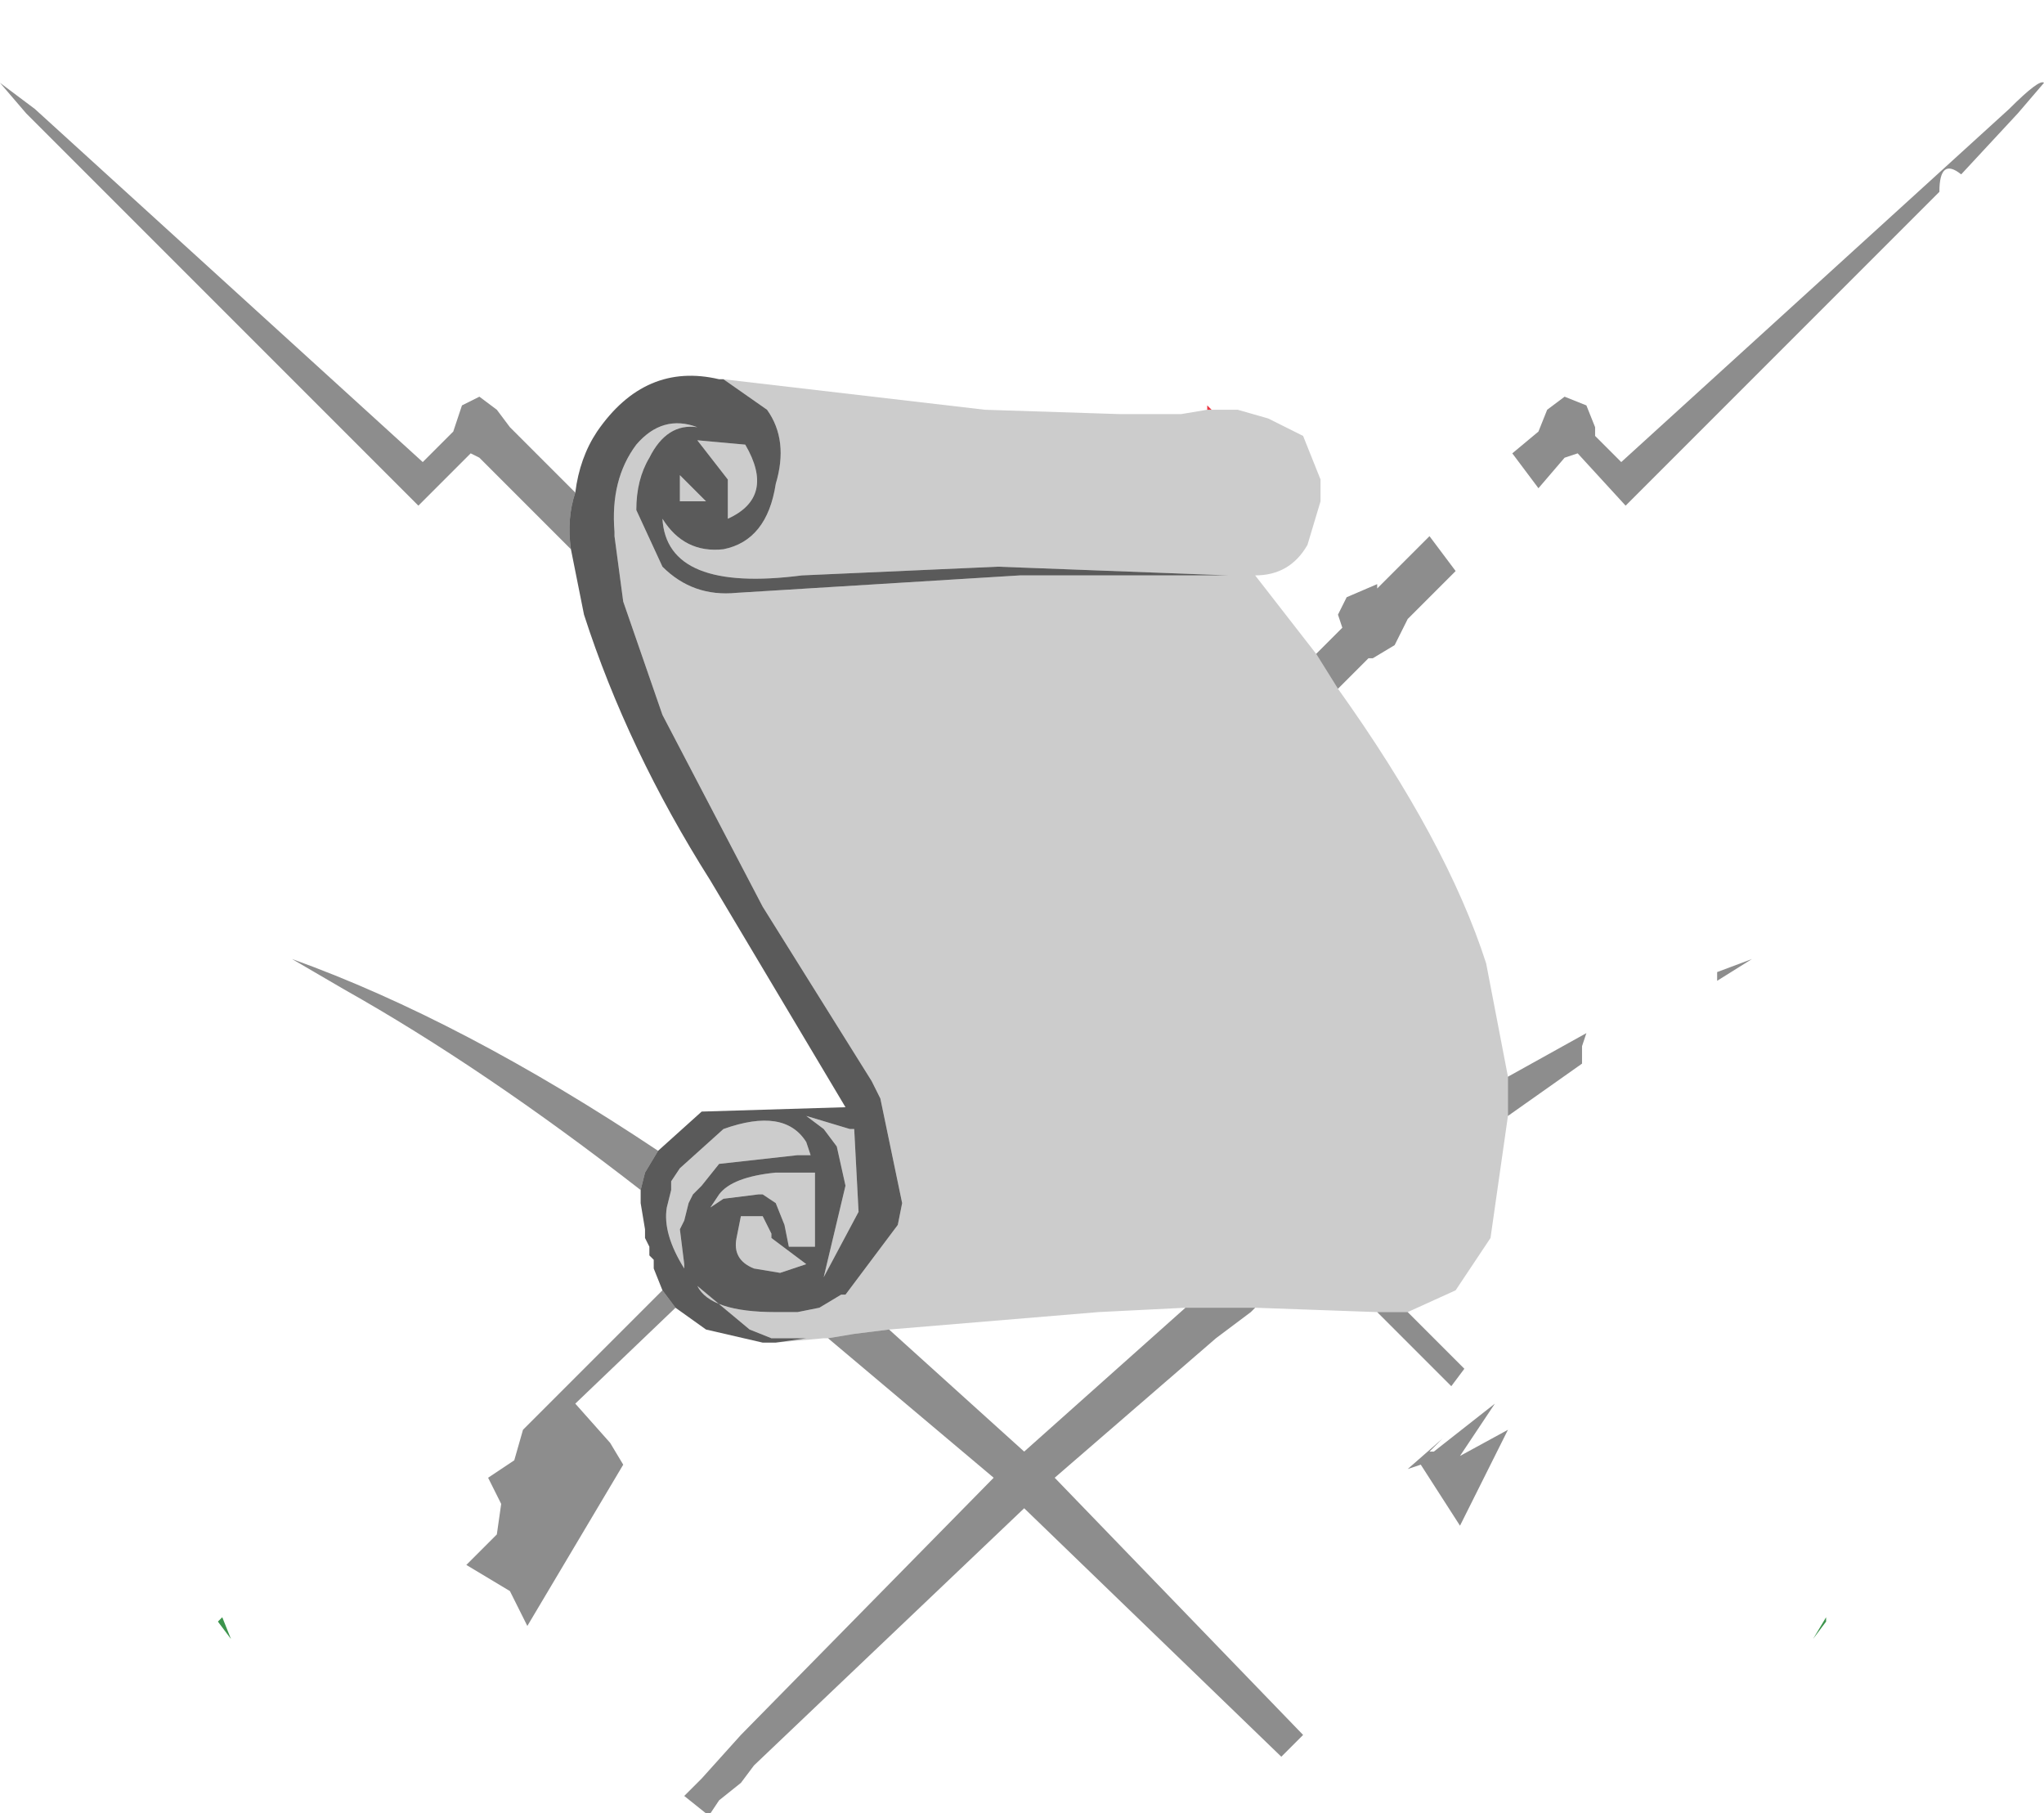 <?xml version="1.0" encoding="UTF-8" standalone="no"?>
<svg xmlns:xlink="http://www.w3.org/1999/xlink" height="20.8px" width="23.45px" xmlns="http://www.w3.org/2000/svg">
  <g transform="matrix(1.0, 0.0, 0.0, 1.0, 0.0, 0.0)">
    <path d="M22.25 2.2 L18.65 5.8 18.1 5.2 17.95 5.25 17.65 5.6 17.35 5.2 17.65 4.95 17.75 4.7 17.95 4.55 18.2 4.65 18.3 4.9 18.3 5.0 18.6 5.3 23.05 1.25 Q23.4 0.9 23.45 0.95 L23.15 1.3 22.5 2.0 Q22.25 1.8 22.25 2.2 M15.1 7.5 L15.4 7.2 15.35 7.05 15.45 6.85 15.8 6.7 15.8 6.75 16.4 6.15 16.7 6.55 16.15 7.1 16.0 7.4 15.75 7.55 15.7 7.55 15.35 7.9 15.1 7.5 M17.3 12.35 L18.2 11.85 18.15 12.0 18.15 12.2 17.3 12.8 17.3 12.55 17.3 12.35 M16.15 15.05 L16.8 15.7 16.65 15.9 15.8 15.05 15.95 15.05 16.15 15.05 M14.4 15.0 L14.35 15.05 13.95 15.35 12.1 16.95 14.95 19.9 14.7 20.15 11.75 17.3 8.65 20.25 8.5 20.45 8.25 20.65 8.15 20.8 8.1 20.8 7.85 20.6 8.05 20.4 8.5 19.9 11.4 16.95 9.5 15.35 9.8 15.3 10.2 15.25 11.75 16.65 13.6 15.0 14.1 15.0 14.4 15.0 M7.75 15.0 L6.6 16.1 7.0 16.55 7.15 16.8 6.05 18.65 5.85 18.25 5.35 17.95 5.7 17.6 5.75 17.25 5.6 16.95 5.9 16.75 6.0 16.4 7.6 14.8 7.75 15.0 M7.35 13.65 Q5.55 12.25 3.95 11.35 L3.35 11.0 Q5.3 11.7 7.55 13.2 L7.4 13.45 7.35 13.65 M6.55 6.3 L5.5 5.25 5.4 5.2 4.8 5.8 0.3 1.3 0.0 0.95 0.4 1.25 4.85 5.3 5.2 4.95 5.3 4.65 5.5 4.55 5.7 4.7 5.85 4.9 6.6 5.65 Q6.5 5.95 6.55 6.3 M19.7 11.25 L19.7 11.15 20.1 11.0 19.7 11.25 M16.5 16.55 L16.4 16.65 16.45 16.65 17.15 16.1 16.75 16.7 17.3 16.4 16.75 17.5 16.3 16.8 16.15 16.85 16.55 16.5 16.5 16.55" fill="#000000" fill-opacity="0.447" fill-rule="evenodd" stroke="none"/>
    <path d="M20.8 18.8 L20.95 18.55 20.95 18.6 20.8 18.8 M2.5 18.6 L2.55 18.55 2.65 18.8 2.5 18.6" fill="#3c944c" fill-rule="evenodd" stroke="none"/>
    <path d="M11.2 0.3 L11.05 0.15 Q11.05 0.0 11.2 0.0 L11.35 0.15 11.2 0.3" fill="#ffffff" fill-opacity="0.0" fill-rule="evenodd" stroke="none"/>
    <path d="M13.85 4.7 L13.85 4.65 13.9 4.7 13.85 4.7" fill="#eb3643" fill-rule="evenodd" stroke="none"/>
    <path d="M8.3 4.35 L11.3 4.7 12.85 4.75 13.55 4.75 13.85 4.7 13.9 4.7 14.0 4.7 14.2 4.7 14.55 4.8 14.95 5.0 15.15 5.5 15.15 5.75 15.0 6.25 Q14.8 6.6 14.4 6.6 L15.1 7.5 15.35 7.9 Q16.6 9.65 17.05 11.05 L17.3 12.35 17.3 12.55 17.3 12.8 17.1 14.2 16.7 14.8 16.15 15.05 15.95 15.05 15.8 15.05 14.4 15.0 14.1 15.0 13.6 15.0 12.6 15.05 10.2 15.25 9.8 15.3 9.5 15.35 9.45 15.35 8.9 15.4 9.25 15.35 8.85 15.35 8.6 15.25 8.0 14.75 Q8.15 15.05 8.9 15.05 L9.15 15.05 9.4 15.0 9.65 14.85 9.7 14.85 10.3 14.05 10.35 13.8 10.1 12.6 10.0 12.4 8.75 10.4 7.6 8.2 7.15 6.9 7.05 6.15 7.05 6.1 Q7.0 5.5 7.3 5.1 7.6 4.75 8.0 4.9 7.65 4.85 7.45 5.25 7.3 5.5 7.3 5.85 L7.6 6.5 Q7.95 6.85 8.45 6.8 L11.7 6.6 14.1 6.6 11.45 6.5 9.2 6.6 Q7.65 6.8 7.6 5.95 7.85 6.35 8.3 6.3 8.8 6.2 8.9 5.55 9.05 5.05 8.8 4.7 L8.3 4.35 M7.8 5.75 L7.8 5.45 8.1 5.75 7.8 5.75 M8.35 5.95 L8.35 5.5 8.0 5.05 8.55 5.1 Q8.9 5.7 8.35 5.95 M9.3 13.25 L9.15 13.25 8.25 13.35 8.05 13.6 7.95 13.7 7.9 13.8 7.85 14.0 7.8 14.1 7.85 14.5 7.85 14.55 Q7.6 14.15 7.65 13.85 L7.7 13.65 7.7 13.55 7.8 13.4 8.3 12.95 Q9.0 12.7 9.25 13.1 L9.3 13.25 M9.25 13.45 L9.35 13.45 9.35 14.3 9.05 14.3 9.0 14.05 8.9 13.8 8.75 13.7 8.7 13.7 8.3 13.75 8.15 13.85 8.25 13.7 Q8.4 13.5 8.9 13.45 L9.25 13.45 M9.75 12.95 L9.8 12.95 9.85 13.9 9.45 14.65 9.7 13.6 9.6 13.15 9.45 12.95 9.25 12.8 9.75 12.95 M8.85 14.2 L9.25 14.5 8.95 14.6 8.65 14.55 Q8.4 14.45 8.45 14.2 L8.5 13.95 8.55 13.95 8.75 13.95 8.85 14.15 8.85 14.2" fill="#000000" fill-opacity="0.2" fill-rule="evenodd" stroke="none"/>
    <path d="M8.9 15.4 L8.75 15.4 8.1 15.25 7.75 15.0 7.6 14.8 7.5 14.55 7.5 14.45 7.45 14.4 7.45 14.3 7.4 14.2 7.4 14.1 7.35 13.8 7.35 13.65 7.4 13.45 7.55 13.2 8.05 12.75 9.7 12.7 8.15 10.1 Q7.2 8.6 6.7 7.05 L6.55 6.3 Q6.5 5.95 6.6 5.65 6.65 5.25 6.85 4.95 7.4 4.15 8.25 4.35 L8.3 4.35 8.8 4.7 Q9.05 5.05 8.9 5.55 8.8 6.2 8.3 6.3 7.85 6.35 7.6 5.95 7.65 6.8 9.2 6.6 L11.45 6.5 14.1 6.6 11.7 6.6 8.45 6.8 Q7.95 6.85 7.6 6.5 L7.3 5.85 Q7.3 5.5 7.45 5.25 7.65 4.85 8.0 4.9 7.6 4.75 7.3 5.1 7.0 5.5 7.05 6.1 L7.05 6.15 7.15 6.9 7.6 8.2 8.75 10.4 10.0 12.4 10.1 12.6 10.35 13.8 10.3 14.05 9.7 14.85 9.65 14.85 9.4 15.0 9.15 15.05 8.9 15.05 Q8.15 15.05 8.0 14.75 L8.6 15.25 8.85 15.35 9.25 15.35 8.9 15.4 M8.35 5.95 Q8.9 5.7 8.55 5.1 L8.0 5.05 8.35 5.5 8.35 5.95 M7.8 5.75 L8.1 5.75 7.8 5.45 7.8 5.75 M9.75 12.95 L9.25 12.8 9.45 12.95 9.6 13.15 9.7 13.6 9.45 14.65 9.85 13.9 9.8 12.95 9.75 12.95 M9.25 13.45 L8.9 13.45 Q8.4 13.5 8.25 13.7 L8.15 13.85 8.3 13.75 8.7 13.7 8.75 13.7 8.9 13.8 9.0 14.05 9.05 14.3 9.35 14.3 9.35 13.45 9.25 13.45 M9.3 13.25 L9.25 13.1 Q9.0 12.7 8.3 12.95 L7.8 13.4 7.7 13.55 7.7 13.65 7.65 13.85 Q7.6 14.15 7.85 14.55 L7.85 14.5 7.8 14.1 7.85 14.0 7.9 13.8 7.95 13.7 8.05 13.6 8.25 13.35 9.15 13.25 9.3 13.25 M8.85 14.2 L8.85 14.15 8.75 13.95 8.55 13.95 8.5 13.95 8.45 14.2 Q8.4 14.45 8.65 14.55 L8.95 14.6 9.25 14.5 8.85 14.2" fill="#000000" fill-opacity="0.647" fill-rule="evenodd" stroke="none"/>
  </g>
</svg>
